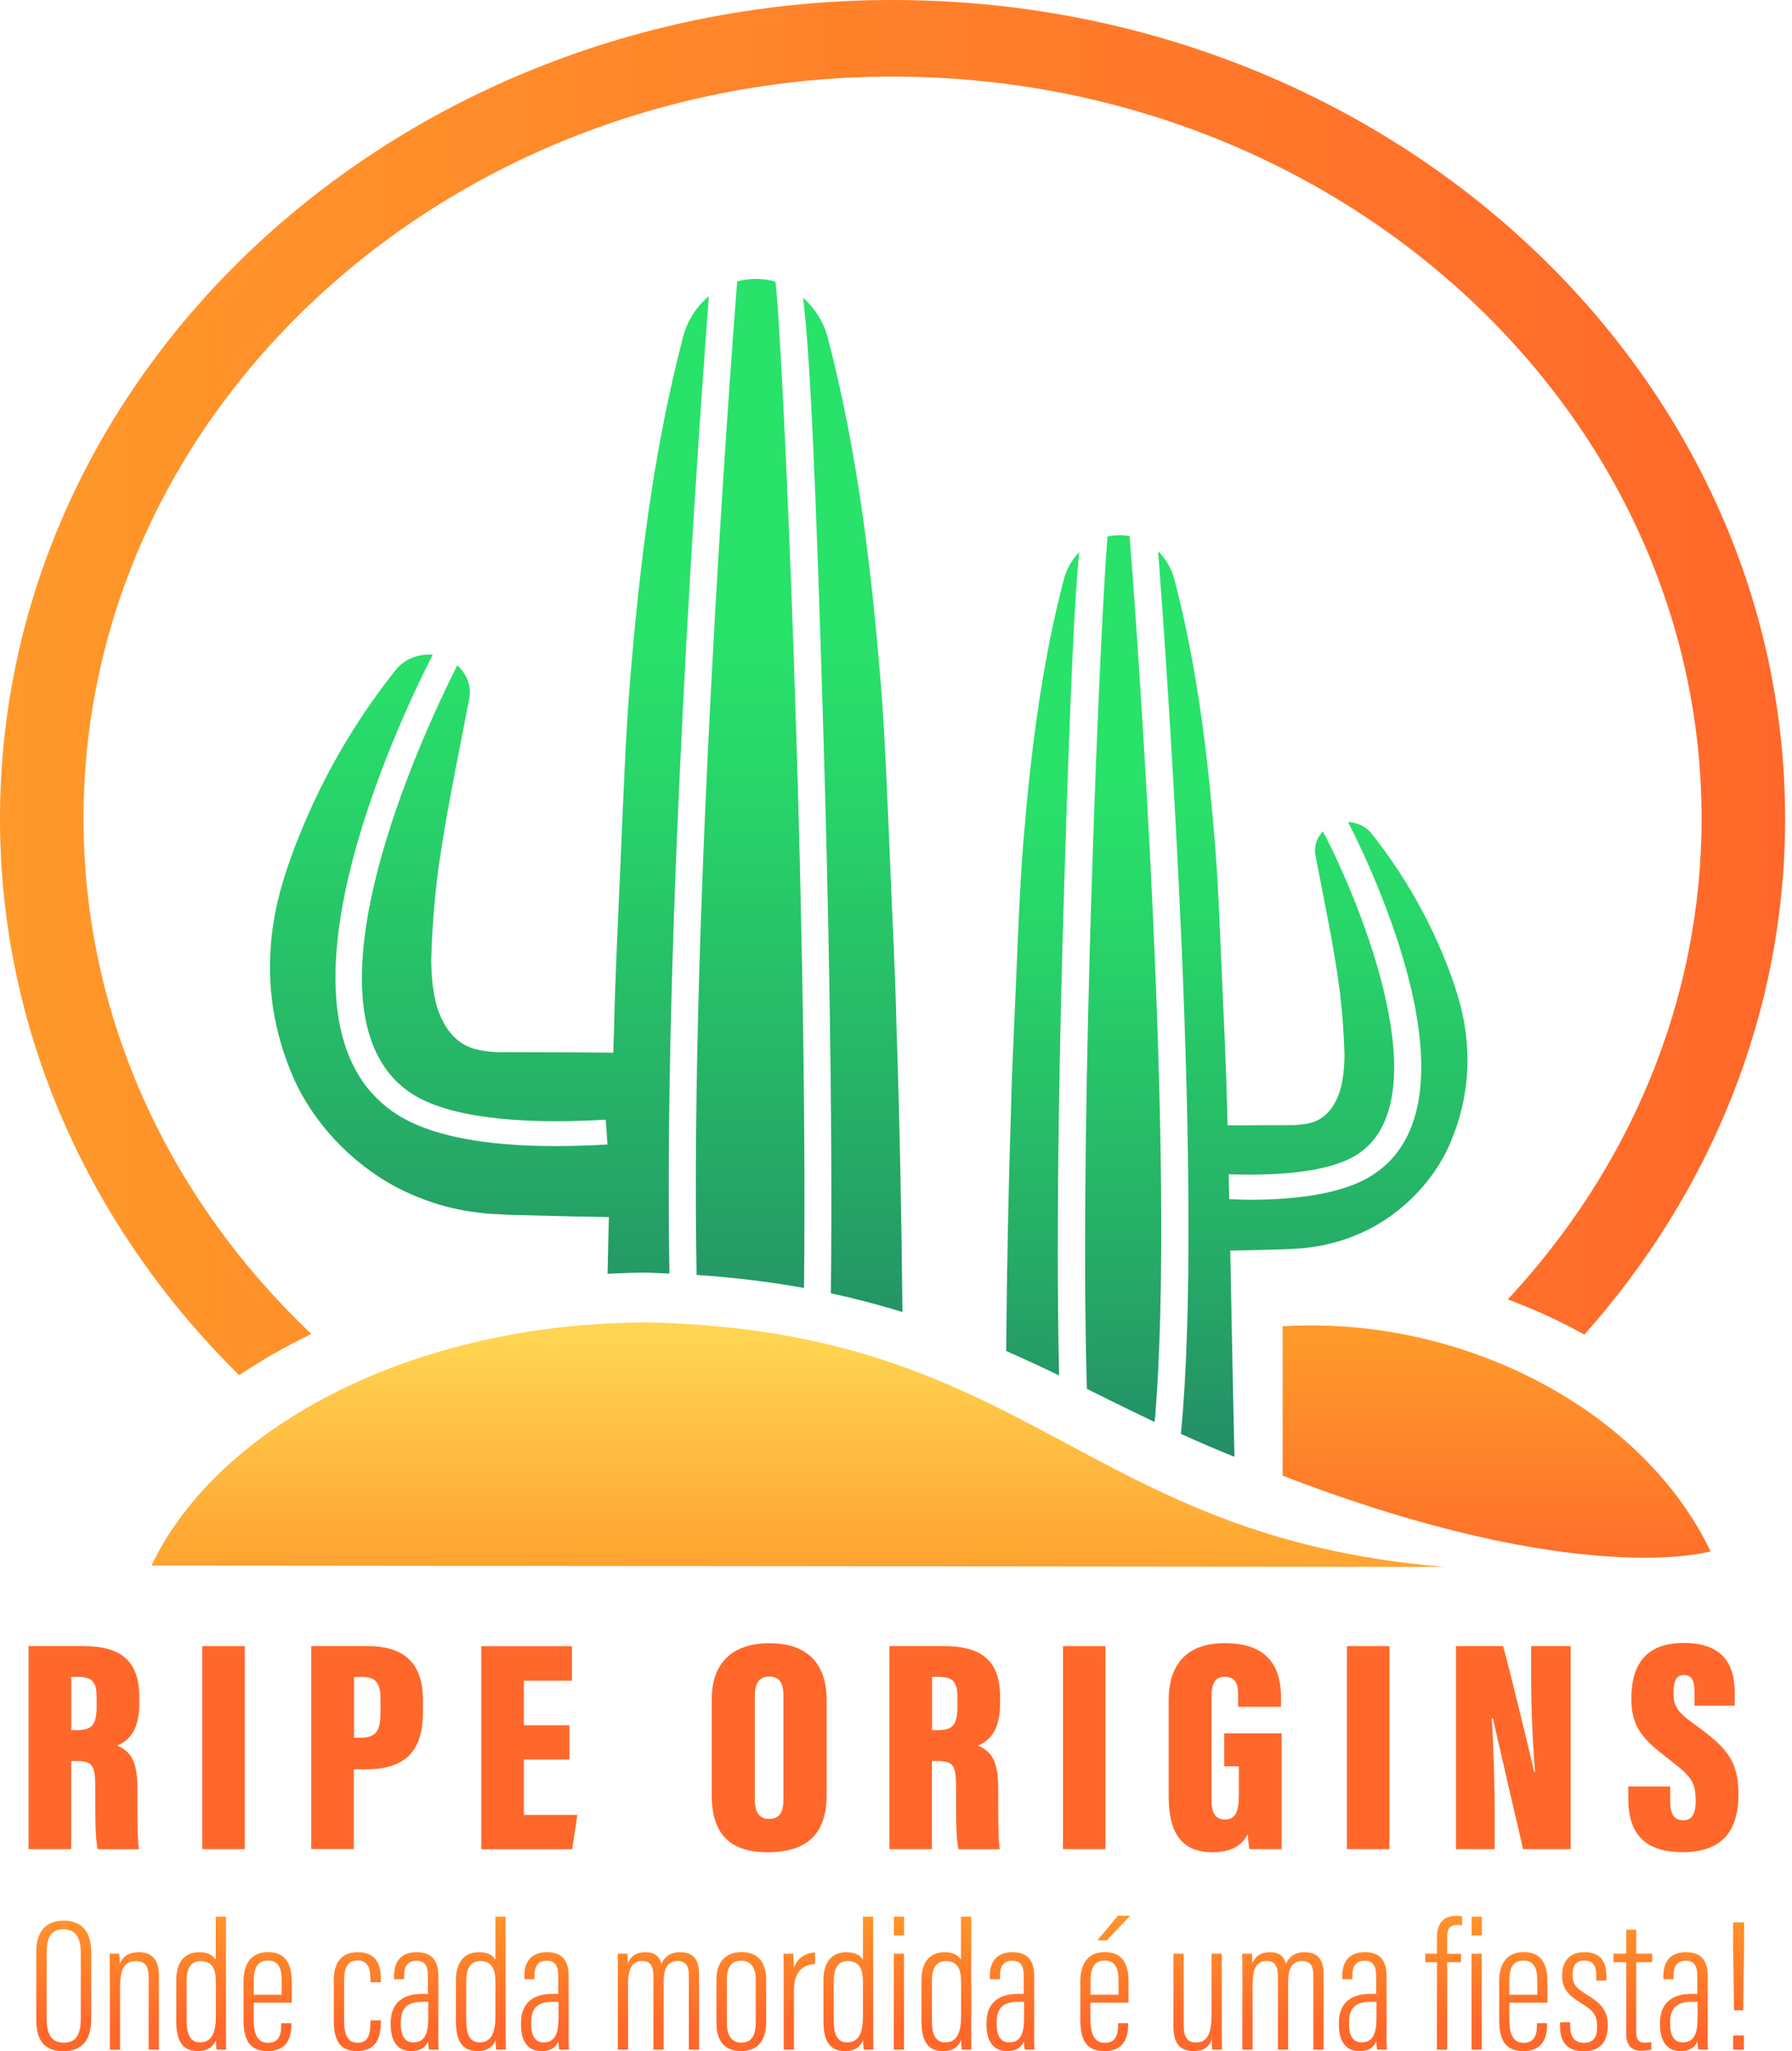 <svg width="173" height="198" viewBox="0 0 173 198" fill="none" xmlns="http://www.w3.org/2000/svg">
<path d="M8.803 188.408V194.917C8.803 196.942 7.916 198 6.112 198C4.111 198 3.5 196.744 3.5 194.926V188.417C3.5 186.518 4.357 185.397 6.181 185.397C8.123 185.407 8.803 186.763 8.803 188.408ZM4.505 188.435V194.944C4.505 196.572 5.156 197.177 6.161 197.177C7.206 197.177 7.798 196.581 7.798 194.872V188.453C7.798 186.925 7.196 186.238 6.141 186.238C5.027 186.229 4.505 186.889 4.505 188.435Z" fill="url(#paint0_linear_18_167)"/>
<path d="M10.597 191.383C10.597 189.538 10.597 189.077 10.578 188.589H11.514C11.534 188.797 11.563 189.086 11.563 189.574C11.869 188.797 12.51 188.444 13.407 188.444C14.422 188.444 15.339 188.951 15.339 190.614V197.847H14.353V190.804C14.353 189.864 14.018 189.303 13.16 189.303C12.224 189.303 11.593 189.71 11.593 191.817V197.856H10.607V191.383H10.597Z" fill="url(#paint1_linear_18_167)"/>
<path d="M21.815 185.009V195.586C21.815 196.463 21.815 197.313 21.835 197.847H20.899C20.879 197.711 20.849 197.196 20.849 196.915C20.623 197.467 20.179 197.991 19.105 197.991C17.488 197.991 17.015 196.825 17.015 195.062V191.147C17.015 189.493 17.744 188.444 19.252 188.444C20.248 188.444 20.642 188.869 20.83 189.168V185.009H21.815ZM18.02 191.202V195.035C18.02 196.445 18.405 197.15 19.311 197.15C20.534 197.15 20.84 196.047 20.84 194.619V191.437C20.84 190.406 20.721 189.303 19.361 189.303C18.424 189.294 18.02 190.026 18.02 191.202Z" fill="url(#paint2_linear_18_167)"/>
<path d="M24.487 193.326V194.953C24.487 196.02 24.704 197.196 25.857 197.196C26.922 197.196 27.158 196.445 27.158 195.396V195.297H28.134V195.378C28.134 196.526 27.829 197.991 25.837 197.991C24.063 197.991 23.511 196.861 23.511 194.971V191.229C23.511 189.728 24.122 188.435 25.887 188.435C27.681 188.435 28.164 189.755 28.164 191.238C28.164 191.717 28.164 192.793 28.164 193.317H24.487V193.326ZM27.198 192.54V191.238C27.198 190.37 27.089 189.249 25.877 189.249C24.704 189.249 24.497 190.189 24.497 191.256V192.549H27.198V192.54Z" fill="url(#paint3_linear_18_167)"/>
<path d="M36.76 195.026V195.153C36.76 196.698 36.326 197.991 34.463 197.991C32.748 197.991 32.225 196.87 32.225 195.017V191.129C32.225 189.52 32.906 188.444 34.542 188.444C36.316 188.444 36.76 189.656 36.76 190.949V191.346H35.764V191.075C35.764 190.144 35.597 189.24 34.522 189.24C33.605 189.24 33.221 189.864 33.221 191.184V195.125C33.221 196.102 33.428 197.187 34.483 197.187C35.39 197.187 35.764 196.68 35.764 195.216V195.026H36.76Z" fill="url(#paint4_linear_18_167)"/>
<path d="M42.31 196.454C42.31 197.123 42.33 197.63 42.349 197.847H41.413C41.354 197.584 41.324 197.214 41.324 197.042C41.019 197.81 40.338 197.991 39.688 197.991C38.268 197.991 37.716 196.879 37.716 195.424V195.261C37.716 193.299 38.949 192.467 40.733 192.467C40.92 192.467 41.068 192.467 41.314 192.467V190.804C41.314 189.882 41.117 189.267 40.2 189.267C39.284 189.267 39.017 189.9 39.017 190.732V191.048H38.042V190.741C38.042 189.484 38.594 188.444 40.24 188.444C41.866 188.444 42.32 189.475 42.32 190.741V196.454H42.31ZM41.334 193.236C41.186 193.236 40.9 193.236 40.733 193.236C39.431 193.236 38.692 193.76 38.692 195.225V195.388C38.692 196.337 38.988 197.151 39.895 197.151C41.009 197.151 41.344 196.292 41.344 194.809V193.236H41.334Z" fill="url(#paint5_linear_18_167)"/>
<path d="M48.816 185.009V195.586C48.816 196.463 48.816 197.313 48.836 197.847H47.899C47.88 197.711 47.85 197.196 47.85 196.915C47.623 197.467 47.18 197.991 46.105 197.991C44.489 197.991 44.015 196.825 44.015 195.062V191.147C44.015 189.493 44.745 188.444 46.253 188.444C47.249 188.444 47.643 188.869 47.83 189.168V185.009H48.816ZM45.011 191.202V195.035C45.011 196.445 45.395 197.15 46.302 197.15C47.525 197.15 47.83 196.047 47.83 194.619V191.437C47.83 190.406 47.712 189.303 46.352 189.303C45.425 189.294 45.011 190.026 45.011 191.202Z" fill="url(#paint6_linear_18_167)"/>
<path d="M54.889 196.454C54.889 197.123 54.908 197.63 54.928 197.847H53.992C53.932 197.584 53.903 197.214 53.903 197.042C53.597 197.81 52.917 197.991 52.266 197.991C50.847 197.991 50.295 196.879 50.295 195.424V195.261C50.295 193.299 51.527 192.467 53.311 192.467C53.499 192.467 53.647 192.467 53.893 192.467V190.804C53.893 189.882 53.696 189.267 52.779 189.267C51.862 189.267 51.596 189.9 51.596 190.732V191.048H50.62V190.741C50.62 189.484 51.172 188.444 52.818 188.444C54.445 188.444 54.898 189.475 54.898 190.741V196.454H54.889ZM53.913 193.236C53.765 193.236 53.479 193.236 53.311 193.236C52.01 193.236 51.271 193.76 51.271 195.225V195.388C51.271 196.337 51.566 197.151 52.473 197.151C53.587 197.151 53.922 196.292 53.922 194.809V193.236H53.913Z" fill="url(#paint7_linear_18_167)"/>
<path d="M59.65 191.247C59.65 189.683 59.65 189.059 59.63 188.589H60.567C60.606 188.851 60.606 189.195 60.616 189.493C60.882 188.86 61.405 188.444 62.312 188.444C63.061 188.444 63.633 188.716 63.849 189.565C64.125 188.96 64.658 188.444 65.653 188.444C66.56 188.444 67.487 188.779 67.487 190.551V197.847H66.501V190.759C66.501 189.972 66.363 189.294 65.427 189.294C64.313 189.294 64.066 190.262 64.066 191.319V197.847H63.08V190.858C63.08 189.755 62.804 189.294 61.967 189.294C60.902 189.294 60.636 190.289 60.636 191.464V197.847H59.65V191.247Z" fill="url(#paint8_linear_18_167)"/>
<path d="M73.963 191.066V195.161C73.963 197.186 72.958 197.991 71.538 197.991C70.139 197.991 69.163 197.223 69.163 195.234V191.057C69.163 189.43 70.03 188.435 71.598 188.435C73.204 188.444 73.963 189.448 73.963 191.066ZM70.168 191.075V195.27C70.168 196.463 70.622 197.177 71.558 197.177C72.426 197.177 72.958 196.653 72.958 195.261V191.075C72.958 190.026 72.544 189.267 71.568 189.267C70.582 189.258 70.168 189.927 70.168 191.075Z" fill="url(#paint9_linear_18_167)"/>
<path d="M75.659 191.753C75.659 190.288 75.659 189.33 75.639 188.589H76.586C76.606 188.878 76.625 189.285 76.625 189.999C76.98 188.941 77.838 188.507 78.686 188.471V189.592C77.374 189.61 76.645 190.542 76.645 192.06V197.846H75.659V191.753Z" fill="url(#paint10_linear_18_167)"/>
<path d="M84.295 185.009V195.586C84.295 196.463 84.295 197.313 84.314 197.847H83.378C83.358 197.711 83.329 197.196 83.329 196.915C83.102 197.467 82.658 197.991 81.584 197.991C79.967 197.991 79.494 196.825 79.494 195.062V191.147C79.494 189.493 80.223 188.444 81.731 188.444C82.727 188.444 83.121 188.869 83.309 189.168V185.009H84.295ZM80.489 191.202V195.035C80.489 196.445 80.874 197.15 81.781 197.15C83.003 197.15 83.309 196.047 83.309 194.619V191.437C83.309 190.406 83.191 189.303 81.83 189.303C80.903 189.294 80.489 190.026 80.489 191.202Z" fill="url(#paint11_linear_18_167)"/>
<path d="M86.286 188.589H87.272V197.847H86.286V188.589ZM86.296 185.009H87.281V186.826H86.296V185.009Z" fill="url(#paint12_linear_18_167)"/>
<path d="M93.758 185.009V195.586C93.758 196.463 93.758 197.313 93.778 197.847H92.841C92.822 197.711 92.792 197.196 92.792 196.915C92.565 197.467 92.122 197.991 91.047 197.991C89.43 197.991 88.957 196.825 88.957 195.062V191.147C88.957 189.493 89.687 188.444 91.195 188.444C92.191 188.444 92.585 188.869 92.772 189.168V185.009H93.758ZM89.963 191.202V195.035C89.963 196.445 90.347 197.15 91.254 197.15C92.477 197.15 92.782 196.047 92.782 194.619V191.437C92.782 190.406 92.664 189.303 91.303 189.303C90.367 189.294 89.963 190.026 89.963 191.202Z" fill="url(#paint13_linear_18_167)"/>
<path d="M99.831 196.454C99.831 197.123 99.85 197.63 99.87 197.847H98.933C98.874 197.584 98.845 197.214 98.845 197.042C98.539 197.81 97.859 197.991 97.208 197.991C95.789 197.991 95.237 196.879 95.237 195.424V195.261C95.237 193.299 96.469 192.467 98.253 192.467C98.441 192.467 98.588 192.467 98.835 192.467V190.804C98.835 189.882 98.638 189.267 97.721 189.267C96.804 189.267 96.538 189.9 96.538 190.732V191.048H95.562V190.741C95.562 189.484 96.114 188.444 97.76 188.444C99.387 188.444 99.84 189.475 99.84 190.741V196.454H99.831ZM98.855 193.236C98.707 193.236 98.421 193.236 98.253 193.236C96.952 193.236 96.213 193.76 96.213 195.225V195.388C96.213 196.337 96.508 197.151 97.415 197.151C98.529 197.151 98.865 196.292 98.865 194.809V193.236H98.855Z" fill="url(#paint14_linear_18_167)"/>
<path d="M105.272 193.326V194.953C105.272 196.02 105.489 197.195 106.642 197.195C107.707 197.195 107.944 196.445 107.944 195.396V195.297H108.92V195.378C108.92 196.526 108.614 197.991 106.623 197.991C104.848 197.991 104.296 196.861 104.296 194.971V191.228C104.296 189.728 104.907 188.435 106.672 188.435C108.466 188.435 108.949 189.755 108.949 191.238C108.949 191.717 108.949 192.793 108.949 193.317H105.272V193.326ZM107.983 192.539V191.238C107.983 190.37 107.875 189.249 106.662 189.249C105.489 189.249 105.282 190.189 105.282 191.256V192.548H107.983V192.539ZM109.117 184.918L106.849 187.296H105.943L107.934 184.918H109.117Z" fill="url(#paint15_linear_18_167)"/>
<path d="M117.949 195.487C117.949 196.572 117.949 197.44 117.969 197.846H117.032C117.013 197.693 116.983 197.205 116.983 196.825C116.707 197.684 116.116 197.991 115.219 197.991C114.469 197.991 113.286 197.774 113.286 195.659V188.589H114.272V195.424C114.272 196.698 114.637 197.159 115.485 197.159C116.234 197.159 116.963 196.762 116.963 194.592V188.589H117.949V195.487Z" fill="url(#paint16_linear_18_167)"/>
<path d="M119.941 191.247C119.941 189.683 119.941 189.059 119.921 188.589H120.858C120.897 188.851 120.897 189.195 120.907 189.493C121.173 188.86 121.695 188.444 122.602 188.444C123.352 188.444 123.923 188.716 124.14 189.565C124.416 188.96 124.949 188.444 125.944 188.444C126.851 188.444 127.778 188.779 127.778 190.551V197.847H126.792V190.759C126.792 189.972 126.654 189.294 125.717 189.294C124.604 189.294 124.357 190.262 124.357 191.319V197.847H123.371V190.858C123.371 189.755 123.095 189.294 122.257 189.294C121.193 189.294 120.927 190.289 120.927 191.464V197.847H119.941V191.247Z" fill="url(#paint17_linear_18_167)"/>
<path d="M133.85 196.454C133.85 197.123 133.87 197.63 133.889 197.847H132.953C132.894 197.584 132.864 197.214 132.864 197.042C132.559 197.81 131.878 197.991 131.228 197.991C129.808 197.991 129.256 196.879 129.256 195.424V195.261C129.256 193.299 130.488 192.467 132.273 192.467C132.46 192.467 132.608 192.467 132.854 192.467V190.804C132.854 189.882 132.657 189.267 131.74 189.267C130.824 189.267 130.557 189.9 130.557 190.732V191.048H129.582V190.741C129.582 189.484 130.134 188.444 131.78 188.444C133.406 188.444 133.86 189.475 133.86 190.741V196.454H133.85ZM132.874 193.236C132.726 193.236 132.44 193.236 132.273 193.236C130.971 193.236 130.232 193.76 130.232 195.225V195.388C130.232 196.337 130.528 197.151 131.435 197.151C132.549 197.151 132.884 196.292 132.884 194.809V193.236H132.874Z" fill="url(#paint18_linear_18_167)"/>
<path d="M138.72 197.847V189.403H137.596V188.589H138.72V187.007C138.72 185.985 139.104 184.937 140.553 184.937C140.76 184.937 141.027 184.955 141.155 184.991V185.859C140.977 185.823 140.829 185.814 140.642 185.814C139.863 185.814 139.706 186.338 139.706 187.097V188.598H141.046V189.412H139.706V197.856H138.72V197.847Z" fill="url(#paint19_linear_18_167)"/>
<path d="M142.062 188.589H143.048V197.847H142.062V188.589ZM142.072 185.009H143.057V186.826H142.072V185.009Z" fill="url(#paint20_linear_18_167)"/>
<path d="M145.709 193.326V194.953C145.709 196.02 145.926 197.196 147.079 197.196C148.144 197.196 148.381 196.445 148.381 195.396V195.297H149.356V195.378C149.356 196.526 149.051 197.991 147.06 197.991C145.285 197.991 144.733 196.861 144.733 194.971V191.229C144.733 189.728 145.344 188.435 147.109 188.435C148.903 188.435 149.386 189.755 149.386 191.238C149.386 191.717 149.386 192.793 149.386 193.317H145.709V193.326ZM148.41 192.54V191.238C148.41 190.37 148.302 189.249 147.089 189.249C145.916 189.249 145.709 190.189 145.709 191.256V192.549H148.41V192.54Z" fill="url(#paint21_linear_18_167)"/>
<path d="M151.584 195.198V195.596C151.584 196.726 152.127 197.196 152.905 197.196C153.832 197.196 154.187 196.653 154.187 195.641C154.187 194.538 153.822 194.095 152.728 193.417C151.397 192.603 150.806 191.961 150.806 190.705C150.806 189.475 151.387 188.444 152.965 188.444C154.67 188.444 155.074 189.547 155.074 190.723V191.184H154.108V190.714C154.108 189.828 153.852 189.249 152.945 189.249C152.146 189.249 151.811 189.746 151.811 190.623C151.811 191.491 152.097 191.862 153.172 192.531C154.453 193.326 155.212 193.959 155.212 195.496C155.212 197.105 154.493 198 152.866 198C151.092 198 150.609 196.87 150.609 195.632V195.207H151.584V195.198Z" fill="url(#paint22_linear_18_167)"/>
<path d="M155.774 188.589H156.996V186.274H157.962V188.589H159.5V189.402H157.962V196.147C157.962 196.653 158.071 197.177 158.731 197.177C158.929 197.177 159.254 197.159 159.421 197.123V197.846C159.145 197.937 158.741 197.955 158.426 197.955C157.647 197.955 156.996 197.584 156.996 196.309V189.402H155.774V188.589Z" fill="url(#paint23_linear_18_167)"/>
<path d="M164.853 196.454C164.853 197.123 164.873 197.63 164.893 197.847H163.956C163.897 197.584 163.867 197.214 163.867 197.042C163.562 197.81 162.882 197.991 162.231 197.991C160.811 197.991 160.259 196.879 160.259 195.424V195.261C160.259 193.299 161.492 192.467 163.276 192.467C163.463 192.467 163.611 192.467 163.858 192.467V190.804C163.858 189.882 163.66 189.267 162.744 189.267C161.827 189.267 161.561 189.9 161.561 190.732V191.048H160.585V190.741C160.585 189.484 161.137 188.444 162.783 188.444C164.41 188.444 164.863 189.475 164.863 190.741V196.454H164.853ZM163.877 193.236C163.729 193.236 163.443 193.236 163.276 193.236C161.975 193.236 161.235 193.76 161.235 195.225V195.388C161.235 196.337 161.531 197.151 162.438 197.151C163.552 197.151 163.887 196.292 163.887 194.809V193.236H163.877Z" fill="url(#paint24_linear_18_167)"/>
<path d="M167.406 194.058L167.308 187.694V185.56H168.372V187.703L168.284 194.058H167.406ZM167.318 197.846V196.481H168.353V197.846H167.318Z" fill="url(#paint25_linear_18_167)"/>
<path d="M6.871 169.983V178.499H2.76V158.899H8.093C11.672 158.899 13.446 160.346 13.446 163.772V164.477C13.446 167.271 12.234 168.102 11.317 168.5C12.648 169.088 13.269 169.983 13.269 172.722C13.269 174.612 13.239 177.478 13.416 178.508H9.444C9.178 177.622 9.197 175.073 9.197 172.569C9.197 170.363 8.921 169.992 7.354 169.992H6.871V169.983ZM6.881 167.009H7.393C8.764 167.009 9.326 166.611 9.326 164.785V163.835C9.326 162.524 9.04 161.864 7.522 161.864H6.881V167.009Z" fill="#FF682A"/>
<path d="M23.629 158.899V178.499H19.529V158.899H23.629Z" fill="#FF682A"/>
<path d="M30.047 158.899H35.528C39.077 158.899 40.831 160.617 40.831 164.088V165.282C40.831 168.717 39.422 170.788 35.36 170.788H34.157V178.49H30.047V158.899ZM34.167 167.741H34.838C36.395 167.741 36.73 166.936 36.73 165.309V163.953C36.73 162.687 36.405 161.873 35.035 161.873H34.177V167.741H34.167Z" fill="#FF682A"/>
<path d="M54.977 169.847H50.571V175.19H55.736L55.243 178.508H46.46V158.908H55.214V162.244H50.571V166.538H54.977V169.847Z" fill="#FF682A"/>
<path d="M79.809 164.143V173.238C79.809 177.125 77.818 178.798 74.082 178.798C70.533 178.798 68.709 177.089 68.709 173.283V164.052C68.709 160.264 70.977 158.619 74.269 158.619C77.581 158.61 79.809 160.237 79.809 164.143ZM72.869 163.718V173.735C72.869 174.946 73.323 175.579 74.24 175.579C75.196 175.579 75.63 175.01 75.63 173.717V163.691C75.63 162.47 75.265 161.837 74.23 161.837C73.352 161.846 72.869 162.425 72.869 163.718Z" fill="#FF682A"/>
<path d="M89.963 169.983V178.499H85.862V158.899H91.195C94.773 158.899 96.548 160.346 96.548 163.772V164.477C96.548 167.271 95.335 168.102 94.419 168.5C95.749 169.088 96.371 169.983 96.371 172.722C96.371 174.612 96.341 177.478 96.518 178.508H92.546C92.279 177.622 92.299 175.073 92.299 172.569C92.299 170.363 92.023 169.992 90.456 169.992H89.963V169.983ZM89.983 167.009H90.495C91.865 167.009 92.427 166.611 92.427 164.785V163.835C92.427 162.524 92.141 161.864 90.623 161.864H89.983V167.009Z" fill="#FF682A"/>
<path d="M106.721 158.899V178.499H102.62V158.899H106.721Z" fill="#FF682A"/>
<path d="M123.726 178.5H120.641C120.542 178.156 120.483 177.46 120.453 177.053C119.773 178.427 118.403 178.798 117.082 178.798C113.76 178.798 112.823 176.529 112.823 173.328V164.107C112.823 161.105 114.184 158.61 118.255 158.61C123.174 158.61 123.667 161.892 123.667 163.872V164.758H119.527V163.682C119.527 162.733 119.398 161.856 118.255 161.856C117.318 161.856 116.964 162.489 116.964 163.763V173.808C116.964 175.146 117.437 175.634 118.255 175.634C119.251 175.634 119.596 174.92 119.596 173.31V170.499H118.186V167.316H123.726V178.5Z" fill="#FF682A"/>
<path d="M134.136 158.899V178.499H130.035V158.899H134.136Z" fill="#FF682A"/>
<path d="M140.563 178.499V158.899H145.108C145.788 161.295 147.927 170.164 148.095 171.023H148.193C147.967 168.419 147.819 164.848 147.819 162.118V158.899H151.634V178.499H147.04C146.596 176.637 144.26 166.493 144.122 165.869H144.014C144.171 168.175 144.299 172.071 144.299 175.154V178.499H140.563Z" fill="#FF682A"/>
<path d="M161.245 172.46V173.816C161.245 175.109 161.59 175.706 162.527 175.706C163.473 175.706 163.7 174.82 163.7 173.897C163.7 172.044 163.325 171.511 161.137 169.838C158.731 167.967 157.489 166.864 157.489 163.971C157.489 161.168 158.505 158.592 162.546 158.592C166.844 158.592 167.475 161.277 167.475 163.519V164.649H163.591V163.474C163.591 162.28 163.374 161.693 162.566 161.693C161.807 161.693 161.561 162.289 161.561 163.401C161.561 164.586 161.797 165.164 163.562 166.43C166.706 168.69 167.83 169.965 167.83 173.192C167.83 176.257 166.687 178.788 162.438 178.788C158.357 178.788 157.193 176.537 157.193 173.626V172.451H161.245V172.46Z" fill="#FF682A"/>
<path d="M118.768 120.72C119.862 120.702 120.956 120.675 122.05 120.648L123.943 120.594L125.185 120.53C125.648 120.512 126.121 120.458 126.614 120.386C128.556 120.133 130.489 119.509 132.263 118.605C135.812 116.742 138.483 113.723 139.883 110.622C141.263 107.485 141.786 104.456 141.648 101.482C141.549 98.58 140.79 96.03 139.883 93.616C138.04 88.788 135.605 84.503 132.401 80.453C131.849 79.757 131.011 79.404 130.143 79.35C132.352 83.662 143.343 106.463 132.509 113.424C130.035 115.016 126.043 115.811 120.601 115.811C119.99 115.811 119.329 115.775 118.669 115.748C118.649 114.916 118.63 114.12 118.62 113.352C124.456 113.551 128.744 112.909 131.011 111.453C139.045 106.291 131.593 87.667 127.718 80.254C127.107 80.887 126.831 81.737 126.989 82.55L127.019 82.704C127.876 87.161 128.842 91.672 129.365 95.876C129.611 97.983 129.749 100.026 129.798 101.78C129.789 103.443 129.582 105.116 128.97 106.264C128.389 107.43 127.541 108.117 126.565 108.38C126.072 108.524 125.54 108.56 124.978 108.606L121.952 108.615C120.808 108.615 119.655 108.624 118.511 108.633C118.491 107.946 118.472 107.304 118.462 106.807C118.363 102.567 118.137 98.326 117.959 94.086C117.772 89.846 117.624 85.606 117.289 81.366C116.589 72.886 115.593 64.406 113.375 55.926C113.089 54.841 112.527 53.928 111.808 53.213C112.695 64.984 116.254 115.287 114.006 138.413C115.603 139.136 117.318 139.877 119.172 140.628C119.044 134.878 118.896 127.356 118.768 120.72Z" fill="url(#paint26_linear_18_167)"/>
<path d="M111.473 137.265C113.632 112.602 109.639 59.253 109.058 51.758C108.368 51.622 107.648 51.622 106.928 51.785C106.297 58.249 104.139 107.268 104.927 134.064C105.666 134.426 106.396 134.797 107.125 135.158C108.427 135.8 109.876 136.514 111.473 137.265Z" fill="url(#paint27_linear_18_167)"/>
<path d="M102.719 86.158C103.32 66.549 103.744 57.499 104.198 53.295C103.488 54.027 102.965 54.931 102.699 55.935C100.491 64.415 99.486 72.895 98.786 81.375C98.45 85.615 98.302 89.856 98.115 94.096C97.948 98.336 97.711 102.576 97.612 106.816C97.356 114.681 97.198 122.547 97.139 130.412C98.884 131.181 100.59 131.967 102.246 132.772C101.891 117.909 102.354 97.947 102.719 86.158Z" fill="url(#paint28_linear_18_167)"/>
<path d="M64.628 122.935C64.027 89.422 67.507 40.765 68.433 28.587C67.27 29.563 66.363 30.91 65.939 32.538C63.041 43.649 61.73 54.76 60.813 65.871C60.37 71.422 60.182 76.982 59.936 82.533C59.709 88.093 59.404 93.644 59.285 99.204C59.266 99.909 59.236 100.741 59.206 101.617C56.772 101.59 54.346 101.572 51.911 101.572L47.949 101.563C47.209 101.509 46.509 101.455 45.869 101.265C44.577 100.921 43.473 100.026 42.714 98.489C41.916 96.989 41.64 94.792 41.63 92.613C41.689 90.317 41.866 87.632 42.192 84.883C42.882 79.368 44.153 73.456 45.267 67.615L45.307 67.417C45.524 66.259 45.09 65.075 44.144 64.225C41.048 70.346 27.967 98.001 39.806 105.604C43.138 107.738 49.605 108.606 58.477 108.082L58.645 110.477C56.9 110.577 55.243 110.631 53.676 110.631C46.638 110.631 41.482 109.609 38.308 107.566C24.645 98.788 38.446 69.713 41.778 63.195C40.437 63.086 39.067 63.592 38.209 64.659C34 69.966 30.816 75.58 28.401 81.909C27.218 85.073 26.222 88.418 26.094 92.224C25.916 96.121 26.596 100.099 28.401 104.203C30.244 108.253 33.743 112.222 38.386 114.663C40.703 115.848 43.237 116.67 45.78 116.996C46.421 117.095 47.052 117.158 47.653 117.186L49.279 117.267L51.764 117.33C54.1 117.403 56.436 117.448 58.782 117.484C58.733 119.274 58.694 121.109 58.654 122.954C59.956 122.89 61.257 122.845 62.568 122.845C63.278 122.872 63.948 122.908 64.628 122.935Z" fill="url(#paint29_linear_18_167)"/>
<path d="M74.851 27.185C73.599 26.815 72.347 26.86 71.164 27.167C70.484 35.91 66.59 88.002 67.25 123.071C70.987 123.315 74.417 123.749 77.621 124.327C78.015 86.628 75.472 30.901 74.851 27.185Z" fill="url(#paint30_linear_18_167)"/>
<path d="M86.552 99.204C86.424 93.653 86.118 88.093 85.901 82.532C85.655 76.981 85.468 71.421 85.024 65.871C84.107 54.76 82.796 43.648 79.898 32.537C79.504 31.046 78.656 29.744 77.522 28.74C78.124 33.369 78.725 44.688 79.543 72.606C79.928 85.796 80.411 106.852 80.213 124.843C82.648 125.367 84.935 125.973 87.124 126.651C87.035 117.502 86.858 108.353 86.552 99.204Z" fill="url(#paint31_linear_18_167)"/>
<path d="M165.139 149.75C158.633 136.135 141.263 126.958 123.825 128.025V142.445C152.551 153.502 165.139 149.75 165.139 149.75Z" fill="url(#paint32_linear_18_167)"/>
<path d="M8.064 79.025C8.064 39.526 43.099 7.395 86.168 7.395C129.237 7.395 164.272 39.526 164.272 79.025C164.272 96.726 157.213 112.918 145.561 125.431C148.134 126.389 150.609 127.519 152.955 128.83C165.05 115.224 172.335 97.902 172.335 79.025C172.335 35.449 133.683 0 86.168 0C38.653 0 0 35.449 0 79.025C0 99.764 8.783 118.641 23.087 132.744C25.256 131.289 27.592 129.96 30.057 128.767C16.463 115.875 8.064 98.345 8.064 79.025Z" fill="url(#paint33_linear_18_167)"/>
<path d="M139.469 151.251C104.267 148.376 99.633 128.459 62.568 127.655C40.122 127.655 21.125 137.518 14.619 151.124L139.469 151.251Z" fill="url(#paint34_linear_18_167)"/>
<defs>
<linearGradient id="paint0_linear_18_167" x1="85.935" y1="183.97" x2="85.935" y2="195.57" gradientUnits="userSpaceOnUse">
<stop stop-color="#FF992A"/>
<stop offset="1" stop-color="#FF682A"/>
</linearGradient>
<linearGradient id="paint1_linear_18_167" x1="85.935" y1="183.97" x2="85.935" y2="195.57" gradientUnits="userSpaceOnUse">
<stop stop-color="#FF992A"/>
<stop offset="1" stop-color="#FF682A"/>
</linearGradient>
<linearGradient id="paint2_linear_18_167" x1="85.935" y1="183.97" x2="85.935" y2="195.57" gradientUnits="userSpaceOnUse">
<stop stop-color="#FF992A"/>
<stop offset="1" stop-color="#FF682A"/>
</linearGradient>
<linearGradient id="paint3_linear_18_167" x1="85.935" y1="183.97" x2="85.935" y2="195.57" gradientUnits="userSpaceOnUse">
<stop stop-color="#FF992A"/>
<stop offset="1" stop-color="#FF682A"/>
</linearGradient>
<linearGradient id="paint4_linear_18_167" x1="85.935" y1="183.97" x2="85.935" y2="195.57" gradientUnits="userSpaceOnUse">
<stop stop-color="#FF992A"/>
<stop offset="1" stop-color="#FF682A"/>
</linearGradient>
<linearGradient id="paint5_linear_18_167" x1="85.935" y1="183.97" x2="85.935" y2="195.57" gradientUnits="userSpaceOnUse">
<stop stop-color="#FF992A"/>
<stop offset="1" stop-color="#FF682A"/>
</linearGradient>
<linearGradient id="paint6_linear_18_167" x1="85.935" y1="183.97" x2="85.935" y2="195.57" gradientUnits="userSpaceOnUse">
<stop stop-color="#FF992A"/>
<stop offset="1" stop-color="#FF682A"/>
</linearGradient>
<linearGradient id="paint7_linear_18_167" x1="85.935" y1="183.97" x2="85.935" y2="195.57" gradientUnits="userSpaceOnUse">
<stop stop-color="#FF992A"/>
<stop offset="1" stop-color="#FF682A"/>
</linearGradient>
<linearGradient id="paint8_linear_18_167" x1="85.935" y1="183.97" x2="85.935" y2="195.57" gradientUnits="userSpaceOnUse">
<stop stop-color="#FF992A"/>
<stop offset="1" stop-color="#FF682A"/>
</linearGradient>
<linearGradient id="paint9_linear_18_167" x1="85.935" y1="183.97" x2="85.935" y2="195.57" gradientUnits="userSpaceOnUse">
<stop stop-color="#FF992A"/>
<stop offset="1" stop-color="#FF682A"/>
</linearGradient>
<linearGradient id="paint10_linear_18_167" x1="85.935" y1="183.97" x2="85.935" y2="195.57" gradientUnits="userSpaceOnUse">
<stop stop-color="#FF992A"/>
<stop offset="1" stop-color="#FF682A"/>
</linearGradient>
<linearGradient id="paint11_linear_18_167" x1="85.935" y1="183.97" x2="85.935" y2="195.57" gradientUnits="userSpaceOnUse">
<stop stop-color="#FF992A"/>
<stop offset="1" stop-color="#FF682A"/>
</linearGradient>
<linearGradient id="paint12_linear_18_167" x1="85.935" y1="183.97" x2="85.935" y2="195.57" gradientUnits="userSpaceOnUse">
<stop stop-color="#FF992A"/>
<stop offset="1" stop-color="#FF682A"/>
</linearGradient>
<linearGradient id="paint13_linear_18_167" x1="85.935" y1="183.97" x2="85.935" y2="195.57" gradientUnits="userSpaceOnUse">
<stop stop-color="#FF992A"/>
<stop offset="1" stop-color="#FF682A"/>
</linearGradient>
<linearGradient id="paint14_linear_18_167" x1="85.935" y1="183.97" x2="85.935" y2="195.57" gradientUnits="userSpaceOnUse">
<stop stop-color="#FF992A"/>
<stop offset="1" stop-color="#FF682A"/>
</linearGradient>
<linearGradient id="paint15_linear_18_167" x1="85.935" y1="183.969" x2="85.935" y2="195.57" gradientUnits="userSpaceOnUse">
<stop stop-color="#FF992A"/>
<stop offset="1" stop-color="#FF682A"/>
</linearGradient>
<linearGradient id="paint16_linear_18_167" x1="85.935" y1="183.97" x2="85.935" y2="195.57" gradientUnits="userSpaceOnUse">
<stop stop-color="#FF992A"/>
<stop offset="1" stop-color="#FF682A"/>
</linearGradient>
<linearGradient id="paint17_linear_18_167" x1="85.935" y1="183.97" x2="85.935" y2="195.57" gradientUnits="userSpaceOnUse">
<stop stop-color="#FF992A"/>
<stop offset="1" stop-color="#FF682A"/>
</linearGradient>
<linearGradient id="paint18_linear_18_167" x1="85.935" y1="183.97" x2="85.935" y2="195.57" gradientUnits="userSpaceOnUse">
<stop stop-color="#FF992A"/>
<stop offset="1" stop-color="#FF682A"/>
</linearGradient>
<linearGradient id="paint19_linear_18_167" x1="85.935" y1="183.97" x2="85.935" y2="195.571" gradientUnits="userSpaceOnUse">
<stop stop-color="#FF992A"/>
<stop offset="1" stop-color="#FF682A"/>
</linearGradient>
<linearGradient id="paint20_linear_18_167" x1="85.935" y1="183.97" x2="85.935" y2="195.57" gradientUnits="userSpaceOnUse">
<stop stop-color="#FF992A"/>
<stop offset="1" stop-color="#FF682A"/>
</linearGradient>
<linearGradient id="paint21_linear_18_167" x1="85.935" y1="183.97" x2="85.935" y2="195.57" gradientUnits="userSpaceOnUse">
<stop stop-color="#FF992A"/>
<stop offset="1" stop-color="#FF682A"/>
</linearGradient>
<linearGradient id="paint22_linear_18_167" x1="85.935" y1="183.97" x2="85.935" y2="195.57" gradientUnits="userSpaceOnUse">
<stop stop-color="#FF992A"/>
<stop offset="1" stop-color="#FF682A"/>
</linearGradient>
<linearGradient id="paint23_linear_18_167" x1="85.935" y1="183.97" x2="85.935" y2="195.57" gradientUnits="userSpaceOnUse">
<stop stop-color="#FF992A"/>
<stop offset="1" stop-color="#FF682A"/>
</linearGradient>
<linearGradient id="paint24_linear_18_167" x1="85.935" y1="183.97" x2="85.935" y2="195.57" gradientUnits="userSpaceOnUse">
<stop stop-color="#FF992A"/>
<stop offset="1" stop-color="#FF682A"/>
</linearGradient>
<linearGradient id="paint25_linear_18_167" x1="85.935" y1="183.97" x2="85.935" y2="195.57" gradientUnits="userSpaceOnUse">
<stop stop-color="#FF992A"/>
<stop offset="1" stop-color="#FF682A"/>
</linearGradient>
<linearGradient id="paint26_linear_18_167" x1="126.727" y1="76.275" x2="126.727" y2="174.643" gradientUnits="userSpaceOnUse">
<stop stop-color="#29E26A"/>
<stop offset="0.154" stop-color="#28D369"/>
<stop offset="0.448" stop-color="#26AD67"/>
<stop offset="0.849" stop-color="#226F64"/>
<stop offset="1" stop-color="#215663"/>
</linearGradient>
<linearGradient id="paint27_linear_18_167" x1="108.43" y1="76.275" x2="108.43" y2="174.644" gradientUnits="userSpaceOnUse">
<stop stop-color="#29E26A"/>
<stop offset="0.154" stop-color="#28D369"/>
<stop offset="0.448" stop-color="#26AD67"/>
<stop offset="0.849" stop-color="#226F64"/>
<stop offset="1" stop-color="#215663"/>
</linearGradient>
<linearGradient id="paint28_linear_18_167" x1="100.68" y1="76.275" x2="100.68" y2="174.643" gradientUnits="userSpaceOnUse">
<stop stop-color="#29E26A"/>
<stop offset="0.154" stop-color="#28D369"/>
<stop offset="0.448" stop-color="#26AD67"/>
<stop offset="0.849" stop-color="#226F64"/>
<stop offset="1" stop-color="#215663"/>
</linearGradient>
<linearGradient id="paint29_linear_18_167" x1="47.248" y1="61.48" x2="47.248" y2="167.848" gradientUnits="userSpaceOnUse">
<stop stop-color="#29E26A"/>
<stop offset="0.154" stop-color="#28D369"/>
<stop offset="0.448" stop-color="#26AD67"/>
<stop offset="0.849" stop-color="#226F64"/>
<stop offset="1" stop-color="#215663"/>
</linearGradient>
<linearGradient id="paint30_linear_18_167" x1="72.416" y1="61.48" x2="72.416" y2="167.847" gradientUnits="userSpaceOnUse">
<stop stop-color="#29E26A"/>
<stop offset="0.154" stop-color="#28D369"/>
<stop offset="0.448" stop-color="#26AD67"/>
<stop offset="0.849" stop-color="#226F64"/>
<stop offset="1" stop-color="#215663"/>
</linearGradient>
<linearGradient id="paint31_linear_18_167" x1="82.328" y1="61.48" x2="82.328" y2="167.848" gradientUnits="userSpaceOnUse">
<stop stop-color="#29E26A"/>
<stop offset="0.154" stop-color="#28D369"/>
<stop offset="0.448" stop-color="#26AD67"/>
<stop offset="0.849" stop-color="#226F64"/>
<stop offset="1" stop-color="#215663"/>
</linearGradient>
<linearGradient id="paint32_linear_18_167" x1="144.482" y1="129.28" x2="144.482" y2="154.214" gradientUnits="userSpaceOnUse">
<stop stop-color="#FF992A"/>
<stop offset="1" stop-color="#FF682A"/>
</linearGradient>
<linearGradient id="paint33_linear_18_167" x1="0.002" y1="66.376" x2="172.332" y2="66.376" gradientUnits="userSpaceOnUse">
<stop stop-color="#FF992A"/>
<stop offset="1" stop-color="#FF682A"/>
</linearGradient>
<linearGradient id="paint34_linear_18_167" x1="77.045" y1="129.063" x2="77.045" y2="155.303" gradientUnits="userSpaceOnUse">
<stop stop-color="#FFD552"/>
<stop offset="1" stop-color="#FF992A"/>
</linearGradient>
</defs>
</svg>
